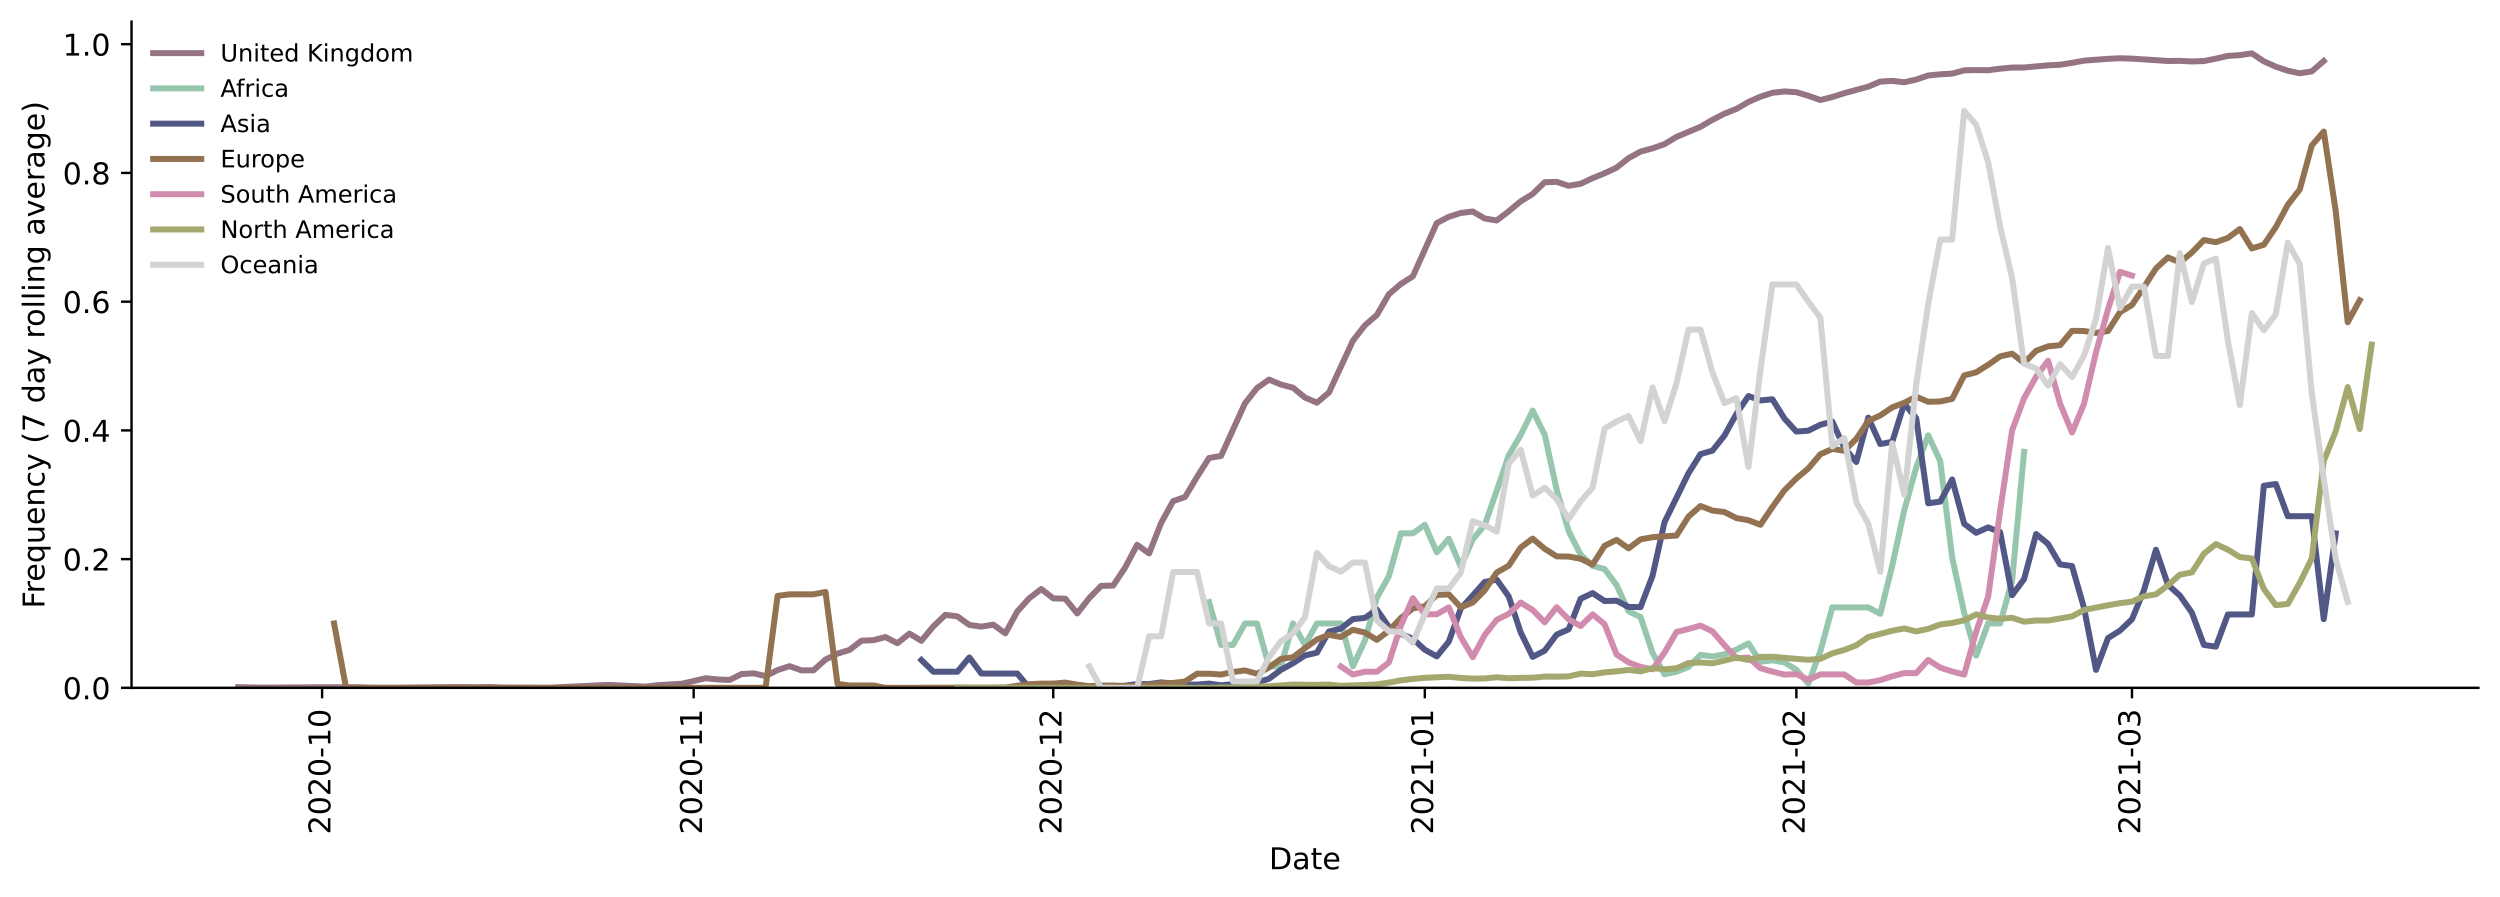 <?xml version="1.0" encoding="utf-8" standalone="no"?>
<!DOCTYPE svg PUBLIC "-//W3C//DTD SVG 1.1//EN"
  "http://www.w3.org/Graphics/SVG/1.1/DTD/svg11.dtd">
<!-- Created with matplotlib (https://matplotlib.org/) -->
<svg height="298.621pt" version="1.1" viewBox="0 0 832.181 298.621" width="832.181pt" xmlns="http://www.w3.org/2000/svg" xmlns:xlink="http://www.w3.org/1999/xlink">
 <defs>
  <style type="text/css">*{stroke-linecap:butt;stroke-linejoin:round;}</style>
 </defs>
 <g id="figure_1">
  <g id="patch_1">
   <path d="M 0 298.621 
L 832.181 298.621 
L 832.181 0 
L 0 0 
z
" style="fill:#ffffff;"/>
  </g>
  <g id="axes_1">
   <g id="patch_2">
    <path d="M 43.781 228.96 
L 824.981 228.96 
L 824.981 7.2 
L 43.781 7.2 
z
" style="fill:#ffffff;"/>
   </g>
   <g id="matplotlib.axis_1">
    <g id="xtick_1">
     <g id="line2d_1">
      <defs>
       <path d="M 0 0 
L 0 3.5 
" id="m8213815069" style="stroke:#000000;stroke-width:0.8;"/>
      </defs>
      <g>
       <use style="stroke:#000000;stroke-width:0.8;" x="107.219" xlink:href="#m8213815069" y="228.96"/>
      </g>
     </g>
     <g id="text_1">
      <!-- 2020-10 -->
      <g transform="translate(109.978 277.743)rotate(-90)scale(0.1 -0.1)">
       <defs>
        <path d="M 19.188 8.297 
L 53.609 8.297 
L 53.609 0 
L 7.328 0 
L 7.328 8.297 
Q 12.938 14.109 22.625 23.891 
Q 32.328 33.688 34.812 36.531 
Q 39.547 41.844 41.422 45.531 
Q 43.312 49.219 43.312 52.781 
Q 43.312 58.594 39.234 62.25 
Q 35.156 65.922 28.609 65.922 
Q 23.969 65.922 18.812 64.312 
Q 13.672 62.703 7.812 59.422 
L 7.812 69.391 
Q 13.766 71.781 18.938 73 
Q 24.125 74.219 28.422 74.219 
Q 39.75 74.219 46.484 68.547 
Q 53.219 62.891 53.219 53.422 
Q 53.219 48.922 51.531 44.891 
Q 49.859 40.875 45.406 35.406 
Q 44.188 33.984 37.641 27.219 
Q 31.109 20.453 19.188 8.297 
z
" id="DejaVuSans-50"/>
        <path d="M 31.781 66.406 
Q 24.172 66.406 20.328 58.906 
Q 16.5 51.422 16.5 36.375 
Q 16.5 21.391 20.328 13.891 
Q 24.172 6.391 31.781 6.391 
Q 39.453 6.391 43.281 13.891 
Q 47.125 21.391 47.125 36.375 
Q 47.125 51.422 43.281 58.906 
Q 39.453 66.406 31.781 66.406 
z
M 31.781 74.219 
Q 44.047 74.219 50.516 64.516 
Q 56.984 54.828 56.984 36.375 
Q 56.984 17.969 50.516 8.266 
Q 44.047 -1.422 31.781 -1.422 
Q 19.531 -1.422 13.062 8.266 
Q 6.594 17.969 6.594 36.375 
Q 6.594 54.828 13.062 64.516 
Q 19.531 74.219 31.781 74.219 
z
" id="DejaVuSans-48"/>
        <path d="M 4.891 31.391 
L 31.203 31.391 
L 31.203 23.391 
L 4.891 23.391 
z
" id="DejaVuSans-45"/>
        <path d="M 12.406 8.297 
L 28.516 8.297 
L 28.516 63.922 
L 10.984 60.406 
L 10.984 69.391 
L 28.422 72.906 
L 38.281 72.906 
L 38.281 8.297 
L 54.391 8.297 
L 54.391 0 
L 12.406 0 
z
" id="DejaVuSans-49"/>
       </defs>
       <use xlink:href="#DejaVuSans-50"/>
       <use x="63.623" xlink:href="#DejaVuSans-48"/>
       <use x="127.246" xlink:href="#DejaVuSans-50"/>
       <use x="190.869" xlink:href="#DejaVuSans-48"/>
       <use x="254.492" xlink:href="#DejaVuSans-45"/>
       <use x="290.576" xlink:href="#DejaVuSans-49"/>
       <use x="354.199" xlink:href="#DejaVuSans-48"/>
      </g>
     </g>
    </g>
    <g id="xtick_2">
     <g id="line2d_2">
      <g>
       <use style="stroke:#000000;stroke-width:0.8;" x="230.902" xlink:href="#m8213815069" y="228.96"/>
      </g>
     </g>
     <g id="text_2">
      <!-- 2020-11 -->
      <g transform="translate(233.662 277.743)rotate(-90)scale(0.1 -0.1)">
       <use xlink:href="#DejaVuSans-50"/>
       <use x="63.623" xlink:href="#DejaVuSans-48"/>
       <use x="127.246" xlink:href="#DejaVuSans-50"/>
       <use x="190.869" xlink:href="#DejaVuSans-48"/>
       <use x="254.492" xlink:href="#DejaVuSans-45"/>
       <use x="290.576" xlink:href="#DejaVuSans-49"/>
       <use x="354.199" xlink:href="#DejaVuSans-49"/>
      </g>
     </g>
    </g>
    <g id="xtick_3">
     <g id="line2d_3">
      <g>
       <use style="stroke:#000000;stroke-width:0.8;" x="350.596" xlink:href="#m8213815069" y="228.96"/>
      </g>
     </g>
     <g id="text_3">
      <!-- 2020-12 -->
      <g transform="translate(353.355 277.743)rotate(-90)scale(0.1 -0.1)">
       <use xlink:href="#DejaVuSans-50"/>
       <use x="63.623" xlink:href="#DejaVuSans-48"/>
       <use x="127.246" xlink:href="#DejaVuSans-50"/>
       <use x="190.869" xlink:href="#DejaVuSans-48"/>
       <use x="254.492" xlink:href="#DejaVuSans-45"/>
       <use x="290.576" xlink:href="#DejaVuSans-49"/>
       <use x="354.199" xlink:href="#DejaVuSans-50"/>
      </g>
     </g>
    </g>
    <g id="xtick_4">
     <g id="line2d_4">
      <g>
       <use style="stroke:#000000;stroke-width:0.8;" x="474.279" xlink:href="#m8213815069" y="228.96"/>
      </g>
     </g>
     <g id="text_4">
      <!-- 2021-01 -->
      <g transform="translate(477.038 277.743)rotate(-90)scale(0.1 -0.1)">
       <use xlink:href="#DejaVuSans-50"/>
       <use x="63.623" xlink:href="#DejaVuSans-48"/>
       <use x="127.246" xlink:href="#DejaVuSans-50"/>
       <use x="190.869" xlink:href="#DejaVuSans-49"/>
       <use x="254.492" xlink:href="#DejaVuSans-45"/>
       <use x="290.576" xlink:href="#DejaVuSans-48"/>
       <use x="354.199" xlink:href="#DejaVuSans-49"/>
      </g>
     </g>
    </g>
    <g id="xtick_5">
     <g id="line2d_5">
      <g>
       <use style="stroke:#000000;stroke-width:0.8;" x="597.962" xlink:href="#m8213815069" y="228.96"/>
      </g>
     </g>
     <g id="text_5">
      <!-- 2021-02 -->
      <g transform="translate(600.722 277.743)rotate(-90)scale(0.1 -0.1)">
       <use xlink:href="#DejaVuSans-50"/>
       <use x="63.623" xlink:href="#DejaVuSans-48"/>
       <use x="127.246" xlink:href="#DejaVuSans-50"/>
       <use x="190.869" xlink:href="#DejaVuSans-49"/>
       <use x="254.492" xlink:href="#DejaVuSans-45"/>
       <use x="290.576" xlink:href="#DejaVuSans-48"/>
       <use x="354.199" xlink:href="#DejaVuSans-50"/>
      </g>
     </g>
    </g>
    <g id="xtick_6">
     <g id="line2d_6">
      <g>
       <use style="stroke:#000000;stroke-width:0.8;" x="709.676" xlink:href="#m8213815069" y="228.96"/>
      </g>
     </g>
     <g id="text_6">
      <!-- 2021-03 -->
      <g transform="translate(712.436 277.743)rotate(-90)scale(0.1 -0.1)">
       <defs>
        <path d="M 40.578 39.312 
Q 47.656 37.797 51.625 33 
Q 55.609 28.219 55.609 21.188 
Q 55.609 10.406 48.188 4.484 
Q 40.766 -1.422 27.094 -1.422 
Q 22.516 -1.422 17.656 -0.516 
Q 12.797 0.391 7.625 2.203 
L 7.625 11.719 
Q 11.719 9.328 16.594 8.109 
Q 21.484 6.891 26.812 6.891 
Q 36.078 6.891 40.938 10.547 
Q 45.797 14.203 45.797 21.188 
Q 45.797 27.641 41.281 31.266 
Q 36.766 34.906 28.719 34.906 
L 20.219 34.906 
L 20.219 43.016 
L 29.109 43.016 
Q 36.375 43.016 40.234 45.922 
Q 44.094 48.828 44.094 54.297 
Q 44.094 59.906 40.109 62.906 
Q 36.141 65.922 28.719 65.922 
Q 24.656 65.922 20.016 65.031 
Q 15.375 64.156 9.812 62.312 
L 9.812 71.094 
Q 15.438 72.656 20.344 73.438 
Q 25.25 74.219 29.594 74.219 
Q 40.828 74.219 47.359 69.109 
Q 53.906 64.016 53.906 55.328 
Q 53.906 49.266 50.438 45.094 
Q 46.969 40.922 40.578 39.312 
z
" id="DejaVuSans-51"/>
       </defs>
       <use xlink:href="#DejaVuSans-50"/>
       <use x="63.623" xlink:href="#DejaVuSans-48"/>
       <use x="127.246" xlink:href="#DejaVuSans-50"/>
       <use x="190.869" xlink:href="#DejaVuSans-49"/>
       <use x="254.492" xlink:href="#DejaVuSans-45"/>
       <use x="290.576" xlink:href="#DejaVuSans-48"/>
       <use x="354.199" xlink:href="#DejaVuSans-51"/>
      </g>
     </g>
    </g>
    <g id="text_7">
     <!-- Date -->
     <g transform="translate(422.43 289.341)scale(0.1 -0.1)">
      <defs>
       <path d="M 19.672 64.797 
L 19.672 8.109 
L 31.594 8.109 
Q 46.688 8.109 53.688 14.938 
Q 60.688 21.781 60.688 36.531 
Q 60.688 51.172 53.688 57.984 
Q 46.688 64.797 31.594 64.797 
z
M 9.812 72.906 
L 30.078 72.906 
Q 51.266 72.906 61.172 64.094 
Q 71.094 55.281 71.094 36.531 
Q 71.094 17.672 61.125 8.828 
Q 51.172 0 30.078 0 
L 9.812 0 
z
" id="DejaVuSans-68"/>
       <path d="M 34.281 27.484 
Q 23.391 27.484 19.188 25 
Q 14.984 22.516 14.984 16.5 
Q 14.984 11.719 18.141 8.906 
Q 21.297 6.109 26.703 6.109 
Q 34.188 6.109 38.703 11.406 
Q 43.219 16.703 43.219 25.484 
L 43.219 27.484 
z
M 52.203 31.203 
L 52.203 0 
L 43.219 0 
L 43.219 8.297 
Q 40.141 3.328 35.547 0.953 
Q 30.953 -1.422 24.312 -1.422 
Q 15.922 -1.422 10.953 3.297 
Q 6 8.016 6 15.922 
Q 6 25.141 12.172 29.828 
Q 18.359 34.516 30.609 34.516 
L 43.219 34.516 
L 43.219 35.406 
Q 43.219 41.609 39.141 45 
Q 35.062 48.391 27.688 48.391 
Q 23 48.391 18.547 47.266 
Q 14.109 46.141 10.016 43.891 
L 10.016 52.203 
Q 14.938 54.109 19.578 55.047 
Q 24.219 56 28.609 56 
Q 40.484 56 46.344 49.844 
Q 52.203 43.703 52.203 31.203 
z
" id="DejaVuSans-97"/>
       <path d="M 18.312 70.219 
L 18.312 54.688 
L 36.812 54.688 
L 36.812 47.703 
L 18.312 47.703 
L 18.312 18.016 
Q 18.312 11.328 20.141 9.422 
Q 21.969 7.516 27.594 7.516 
L 36.812 7.516 
L 36.812 0 
L 27.594 0 
Q 17.188 0 13.234 3.875 
Q 9.281 7.766 9.281 18.016 
L 9.281 47.703 
L 2.688 47.703 
L 2.688 54.688 
L 9.281 54.688 
L 9.281 70.219 
z
" id="DejaVuSans-116"/>
       <path d="M 56.203 29.594 
L 56.203 25.203 
L 14.891 25.203 
Q 15.484 15.922 20.484 11.062 
Q 25.484 6.203 34.422 6.203 
Q 39.594 6.203 44.453 7.469 
Q 49.312 8.734 54.109 11.281 
L 54.109 2.781 
Q 49.266 0.734 44.188 -0.344 
Q 39.109 -1.422 33.891 -1.422 
Q 20.797 -1.422 13.156 6.188 
Q 5.516 13.812 5.516 26.812 
Q 5.516 40.234 12.766 48.109 
Q 20.016 56 32.328 56 
Q 43.359 56 49.781 48.891 
Q 56.203 41.797 56.203 29.594 
z
M 47.219 32.234 
Q 47.125 39.594 43.094 43.984 
Q 39.062 48.391 32.422 48.391 
Q 24.906 48.391 20.391 44.141 
Q 15.875 39.891 15.188 32.172 
z
" id="DejaVuSans-101"/>
      </defs>
      <use xlink:href="#DejaVuSans-68"/>
      <use x="77.002" xlink:href="#DejaVuSans-97"/>
      <use x="138.281" xlink:href="#DejaVuSans-116"/>
      <use x="177.49" xlink:href="#DejaVuSans-101"/>
     </g>
    </g>
   </g>
   <g id="matplotlib.axis_2">
    <g id="ytick_1">
     <g id="line2d_7">
      <defs>
       <path d="M 0 0 
L -3.5 0 
" id="mfbf2d57740" style="stroke:#000000;stroke-width:0.8;"/>
      </defs>
      <g>
       <use style="stroke:#000000;stroke-width:0.8;" x="43.781" xlink:href="#mfbf2d57740" y="228.96"/>
      </g>
     </g>
     <g id="text_8">
      <!-- 0.0 -->
      <g transform="translate(20.878 232.759)scale(0.1 -0.1)">
       <defs>
        <path d="M 10.688 12.406 
L 21 12.406 
L 21 0 
L 10.688 0 
z
" id="DejaVuSans-46"/>
       </defs>
       <use xlink:href="#DejaVuSans-48"/>
       <use x="63.623" xlink:href="#DejaVuSans-46"/>
       <use x="95.41" xlink:href="#DejaVuSans-48"/>
      </g>
     </g>
    </g>
    <g id="ytick_2">
     <g id="line2d_8">
      <g>
       <use style="stroke:#000000;stroke-width:0.8;" x="43.781" xlink:href="#mfbf2d57740" y="186.111"/>
      </g>
     </g>
     <g id="text_9">
      <!-- 0.2 -->
      <g transform="translate(20.878 189.91)scale(0.1 -0.1)">
       <use xlink:href="#DejaVuSans-48"/>
       <use x="63.623" xlink:href="#DejaVuSans-46"/>
       <use x="95.41" xlink:href="#DejaVuSans-50"/>
      </g>
     </g>
    </g>
    <g id="ytick_3">
     <g id="line2d_9">
      <g>
       <use style="stroke:#000000;stroke-width:0.8;" x="43.781" xlink:href="#mfbf2d57740" y="143.262"/>
      </g>
     </g>
     <g id="text_10">
      <!-- 0.4 -->
      <g transform="translate(20.878 147.061)scale(0.1 -0.1)">
       <defs>
        <path d="M 37.797 64.312 
L 12.891 25.391 
L 37.797 25.391 
z
M 35.203 72.906 
L 47.609 72.906 
L 47.609 25.391 
L 58.016 25.391 
L 58.016 17.188 
L 47.609 17.188 
L 47.609 0 
L 37.797 0 
L 37.797 17.188 
L 4.891 17.188 
L 4.891 26.703 
z
" id="DejaVuSans-52"/>
       </defs>
       <use xlink:href="#DejaVuSans-48"/>
       <use x="63.623" xlink:href="#DejaVuSans-46"/>
       <use x="95.41" xlink:href="#DejaVuSans-52"/>
      </g>
     </g>
    </g>
    <g id="ytick_4">
     <g id="line2d_10">
      <g>
       <use style="stroke:#000000;stroke-width:0.8;" x="43.781" xlink:href="#mfbf2d57740" y="100.413"/>
      </g>
     </g>
     <g id="text_11">
      <!-- 0.6 -->
      <g transform="translate(20.878 104.212)scale(0.1 -0.1)">
       <defs>
        <path d="M 33.016 40.375 
Q 26.375 40.375 22.484 35.828 
Q 18.609 31.297 18.609 23.391 
Q 18.609 15.531 22.484 10.953 
Q 26.375 6.391 33.016 6.391 
Q 39.656 6.391 43.531 10.953 
Q 47.406 15.531 47.406 23.391 
Q 47.406 31.297 43.531 35.828 
Q 39.656 40.375 33.016 40.375 
z
M 52.594 71.297 
L 52.594 62.312 
Q 48.875 64.062 45.094 64.984 
Q 41.312 65.922 37.594 65.922 
Q 27.828 65.922 22.672 59.328 
Q 17.531 52.734 16.797 39.406 
Q 19.672 43.656 24.016 45.922 
Q 28.375 48.188 33.594 48.188 
Q 44.578 48.188 50.953 41.516 
Q 57.328 34.859 57.328 23.391 
Q 57.328 12.156 50.688 5.359 
Q 44.047 -1.422 33.016 -1.422 
Q 20.359 -1.422 13.672 8.266 
Q 6.984 17.969 6.984 36.375 
Q 6.984 53.656 15.188 63.938 
Q 23.391 74.219 37.203 74.219 
Q 40.922 74.219 44.703 73.484 
Q 48.484 72.75 52.594 71.297 
z
" id="DejaVuSans-54"/>
       </defs>
       <use xlink:href="#DejaVuSans-48"/>
       <use x="63.623" xlink:href="#DejaVuSans-46"/>
       <use x="95.41" xlink:href="#DejaVuSans-54"/>
      </g>
     </g>
    </g>
    <g id="ytick_5">
     <g id="line2d_11">
      <g>
       <use style="stroke:#000000;stroke-width:0.8;" x="43.781" xlink:href="#mfbf2d57740" y="57.564"/>
      </g>
     </g>
     <g id="text_12">
      <!-- 0.8 -->
      <g transform="translate(20.878 61.363)scale(0.1 -0.1)">
       <defs>
        <path d="M 31.781 34.625 
Q 24.75 34.625 20.719 30.859 
Q 16.703 27.094 16.703 20.516 
Q 16.703 13.922 20.719 10.156 
Q 24.75 6.391 31.781 6.391 
Q 38.812 6.391 42.859 10.172 
Q 46.922 13.969 46.922 20.516 
Q 46.922 27.094 42.891 30.859 
Q 38.875 34.625 31.781 34.625 
z
M 21.922 38.812 
Q 15.578 40.375 12.031 44.719 
Q 8.5 49.078 8.5 55.328 
Q 8.5 64.062 14.719 69.141 
Q 20.953 74.219 31.781 74.219 
Q 42.672 74.219 48.875 69.141 
Q 55.078 64.062 55.078 55.328 
Q 55.078 49.078 51.531 44.719 
Q 48 40.375 41.703 38.812 
Q 48.828 37.156 52.797 32.312 
Q 56.781 27.484 56.781 20.516 
Q 56.781 9.906 50.312 4.234 
Q 43.844 -1.422 31.781 -1.422 
Q 19.734 -1.422 13.25 4.234 
Q 6.781 9.906 6.781 20.516 
Q 6.781 27.484 10.781 32.312 
Q 14.797 37.156 21.922 38.812 
z
M 18.312 54.391 
Q 18.312 48.734 21.844 45.562 
Q 25.391 42.391 31.781 42.391 
Q 38.141 42.391 41.719 45.562 
Q 45.312 48.734 45.312 54.391 
Q 45.312 60.062 41.719 63.234 
Q 38.141 66.406 31.781 66.406 
Q 25.391 66.406 21.844 63.234 
Q 18.312 60.062 18.312 54.391 
z
" id="DejaVuSans-56"/>
       </defs>
       <use xlink:href="#DejaVuSans-48"/>
       <use x="63.623" xlink:href="#DejaVuSans-46"/>
       <use x="95.41" xlink:href="#DejaVuSans-56"/>
      </g>
     </g>
    </g>
    <g id="ytick_6">
     <g id="line2d_12">
      <g>
       <use style="stroke:#000000;stroke-width:0.8;" x="43.781" xlink:href="#mfbf2d57740" y="14.715"/>
      </g>
     </g>
     <g id="text_13">
      <!-- 1.0 -->
      <g transform="translate(20.878 18.514)scale(0.1 -0.1)">
       <use xlink:href="#DejaVuSans-49"/>
       <use x="63.623" xlink:href="#DejaVuSans-46"/>
       <use x="95.41" xlink:href="#DejaVuSans-48"/>
      </g>
     </g>
    </g>
    <g id="text_14">
     <!-- Frequency (7 day rolling average) -->
     <g transform="translate(14.798 202.529)rotate(-90)scale(0.1 -0.1)">
      <defs>
       <path d="M 9.812 72.906 
L 51.703 72.906 
L 51.703 64.594 
L 19.672 64.594 
L 19.672 43.109 
L 48.578 43.109 
L 48.578 34.812 
L 19.672 34.812 
L 19.672 0 
L 9.812 0 
z
" id="DejaVuSans-70"/>
       <path d="M 41.109 46.297 
Q 39.594 47.172 37.812 47.578 
Q 36.031 48 33.891 48 
Q 26.266 48 22.188 43.047 
Q 18.109 38.094 18.109 28.812 
L 18.109 0 
L 9.078 0 
L 9.078 54.688 
L 18.109 54.688 
L 18.109 46.188 
Q 20.953 51.172 25.484 53.578 
Q 30.031 56 36.531 56 
Q 37.453 56 38.578 55.875 
Q 39.703 55.766 41.062 55.516 
z
" id="DejaVuSans-114"/>
       <path d="M 14.797 27.297 
Q 14.797 17.391 18.875 11.75 
Q 22.953 6.109 30.078 6.109 
Q 37.203 6.109 41.297 11.75 
Q 45.406 17.391 45.406 27.297 
Q 45.406 37.203 41.297 42.844 
Q 37.203 48.484 30.078 48.484 
Q 22.953 48.484 18.875 42.844 
Q 14.797 37.203 14.797 27.297 
z
M 45.406 8.203 
Q 42.578 3.328 38.25 0.953 
Q 33.938 -1.422 27.875 -1.422 
Q 17.969 -1.422 11.734 6.484 
Q 5.516 14.406 5.516 27.297 
Q 5.516 40.188 11.734 48.094 
Q 17.969 56 27.875 56 
Q 33.938 56 38.25 53.625 
Q 42.578 51.266 45.406 46.391 
L 45.406 54.688 
L 54.391 54.688 
L 54.391 -20.797 
L 45.406 -20.797 
z
" id="DejaVuSans-113"/>
       <path d="M 8.5 21.578 
L 8.5 54.688 
L 17.484 54.688 
L 17.484 21.922 
Q 17.484 14.156 20.5 10.266 
Q 23.531 6.391 29.594 6.391 
Q 36.859 6.391 41.078 11.031 
Q 45.312 15.672 45.312 23.688 
L 45.312 54.688 
L 54.297 54.688 
L 54.297 0 
L 45.312 0 
L 45.312 8.406 
Q 42.047 3.422 37.719 1 
Q 33.406 -1.422 27.688 -1.422 
Q 18.266 -1.422 13.375 4.438 
Q 8.5 10.297 8.5 21.578 
z
M 31.109 56 
z
" id="DejaVuSans-117"/>
       <path d="M 54.891 33.016 
L 54.891 0 
L 45.906 0 
L 45.906 32.719 
Q 45.906 40.484 42.875 44.328 
Q 39.844 48.188 33.797 48.188 
Q 26.516 48.188 22.312 43.547 
Q 18.109 38.922 18.109 30.906 
L 18.109 0 
L 9.078 0 
L 9.078 54.688 
L 18.109 54.688 
L 18.109 46.188 
Q 21.344 51.125 25.703 53.562 
Q 30.078 56 35.797 56 
Q 45.219 56 50.047 50.172 
Q 54.891 44.344 54.891 33.016 
z
" id="DejaVuSans-110"/>
       <path d="M 48.781 52.594 
L 48.781 44.188 
Q 44.969 46.297 41.141 47.344 
Q 37.312 48.391 33.406 48.391 
Q 24.656 48.391 19.812 42.844 
Q 14.984 37.312 14.984 27.297 
Q 14.984 17.281 19.812 11.734 
Q 24.656 6.203 33.406 6.203 
Q 37.312 6.203 41.141 7.25 
Q 44.969 8.297 48.781 10.406 
L 48.781 2.094 
Q 45.016 0.344 40.984 -0.531 
Q 36.969 -1.422 32.422 -1.422 
Q 20.062 -1.422 12.781 6.344 
Q 5.516 14.109 5.516 27.297 
Q 5.516 40.672 12.859 48.328 
Q 20.219 56 33.016 56 
Q 37.156 56 41.109 55.141 
Q 45.062 54.297 48.781 52.594 
z
" id="DejaVuSans-99"/>
       <path d="M 32.172 -5.078 
Q 28.375 -14.844 24.75 -17.812 
Q 21.141 -20.797 15.094 -20.797 
L 7.906 -20.797 
L 7.906 -13.281 
L 13.188 -13.281 
Q 16.891 -13.281 18.938 -11.516 
Q 21 -9.766 23.484 -3.219 
L 25.094 0.875 
L 2.984 54.688 
L 12.5 54.688 
L 29.594 11.922 
L 46.688 54.688 
L 56.203 54.688 
z
" id="DejaVuSans-121"/>
       <path id="DejaVuSans-32"/>
       <path d="M 31 75.875 
Q 24.469 64.656 21.281 53.656 
Q 18.109 42.672 18.109 31.391 
Q 18.109 20.125 21.312 9.062 
Q 24.516 -2 31 -13.188 
L 23.188 -13.188 
Q 15.875 -1.703 12.234 9.375 
Q 8.594 20.453 8.594 31.391 
Q 8.594 42.281 12.203 53.312 
Q 15.828 64.359 23.188 75.875 
z
" id="DejaVuSans-40"/>
       <path d="M 8.203 72.906 
L 55.078 72.906 
L 55.078 68.703 
L 28.609 0 
L 18.312 0 
L 43.219 64.594 
L 8.203 64.594 
z
" id="DejaVuSans-55"/>
       <path d="M 45.406 46.391 
L 45.406 75.984 
L 54.391 75.984 
L 54.391 0 
L 45.406 0 
L 45.406 8.203 
Q 42.578 3.328 38.25 0.953 
Q 33.938 -1.422 27.875 -1.422 
Q 17.969 -1.422 11.734 6.484 
Q 5.516 14.406 5.516 27.297 
Q 5.516 40.188 11.734 48.094 
Q 17.969 56 27.875 56 
Q 33.938 56 38.25 53.625 
Q 42.578 51.266 45.406 46.391 
z
M 14.797 27.297 
Q 14.797 17.391 18.875 11.75 
Q 22.953 6.109 30.078 6.109 
Q 37.203 6.109 41.297 11.75 
Q 45.406 17.391 45.406 27.297 
Q 45.406 37.203 41.297 42.844 
Q 37.203 48.484 30.078 48.484 
Q 22.953 48.484 18.875 42.844 
Q 14.797 37.203 14.797 27.297 
z
" id="DejaVuSans-100"/>
       <path d="M 30.609 48.391 
Q 23.391 48.391 19.188 42.75 
Q 14.984 37.109 14.984 27.297 
Q 14.984 17.484 19.156 11.844 
Q 23.344 6.203 30.609 6.203 
Q 37.797 6.203 41.984 11.859 
Q 46.188 17.531 46.188 27.297 
Q 46.188 37.016 41.984 42.703 
Q 37.797 48.391 30.609 48.391 
z
M 30.609 56 
Q 42.328 56 49.016 48.375 
Q 55.719 40.766 55.719 27.297 
Q 55.719 13.875 49.016 6.219 
Q 42.328 -1.422 30.609 -1.422 
Q 18.844 -1.422 12.172 6.219 
Q 5.516 13.875 5.516 27.297 
Q 5.516 40.766 12.172 48.375 
Q 18.844 56 30.609 56 
z
" id="DejaVuSans-111"/>
       <path d="M 9.422 75.984 
L 18.406 75.984 
L 18.406 0 
L 9.422 0 
z
" id="DejaVuSans-108"/>
       <path d="M 9.422 54.688 
L 18.406 54.688 
L 18.406 0 
L 9.422 0 
z
M 9.422 75.984 
L 18.406 75.984 
L 18.406 64.594 
L 9.422 64.594 
z
" id="DejaVuSans-105"/>
       <path d="M 45.406 27.984 
Q 45.406 37.75 41.375 43.109 
Q 37.359 48.484 30.078 48.484 
Q 22.859 48.484 18.828 43.109 
Q 14.797 37.75 14.797 27.984 
Q 14.797 18.266 18.828 12.891 
Q 22.859 7.516 30.078 7.516 
Q 37.359 7.516 41.375 12.891 
Q 45.406 18.266 45.406 27.984 
z
M 54.391 6.781 
Q 54.391 -7.172 48.188 -13.984 
Q 42 -20.797 29.203 -20.797 
Q 24.469 -20.797 20.266 -20.094 
Q 16.062 -19.391 12.109 -17.922 
L 12.109 -9.188 
Q 16.062 -11.328 19.922 -12.344 
Q 23.781 -13.375 27.781 -13.375 
Q 36.625 -13.375 41.016 -8.766 
Q 45.406 -4.156 45.406 5.172 
L 45.406 9.625 
Q 42.625 4.781 38.281 2.391 
Q 33.938 0 27.875 0 
Q 17.828 0 11.672 7.656 
Q 5.516 15.328 5.516 27.984 
Q 5.516 40.672 11.672 48.328 
Q 17.828 56 27.875 56 
Q 33.938 56 38.281 53.609 
Q 42.625 51.219 45.406 46.391 
L 45.406 54.688 
L 54.391 54.688 
z
" id="DejaVuSans-103"/>
       <path d="M 2.984 54.688 
L 12.5 54.688 
L 29.594 8.797 
L 46.688 54.688 
L 56.203 54.688 
L 35.688 0 
L 23.484 0 
z
" id="DejaVuSans-118"/>
       <path d="M 8.016 75.875 
L 15.828 75.875 
Q 23.141 64.359 26.781 53.312 
Q 30.422 42.281 30.422 31.391 
Q 30.422 20.453 26.781 9.375 
Q 23.141 -1.703 15.828 -13.188 
L 8.016 -13.188 
Q 14.5 -2 17.703 9.062 
Q 20.906 20.125 20.906 31.391 
Q 20.906 42.672 17.703 53.656 
Q 14.5 64.656 8.016 75.875 
z
" id="DejaVuSans-41"/>
      </defs>
      <use xlink:href="#DejaVuSans-70"/>
      <use x="50.27" xlink:href="#DejaVuSans-114"/>
      <use x="89.133" xlink:href="#DejaVuSans-101"/>
      <use x="150.656" xlink:href="#DejaVuSans-113"/>
      <use x="214.133" xlink:href="#DejaVuSans-117"/>
      <use x="277.512" xlink:href="#DejaVuSans-101"/>
      <use x="339.035" xlink:href="#DejaVuSans-110"/>
      <use x="402.414" xlink:href="#DejaVuSans-99"/>
      <use x="457.395" xlink:href="#DejaVuSans-121"/>
      <use x="516.574" xlink:href="#DejaVuSans-32"/>
      <use x="548.361" xlink:href="#DejaVuSans-40"/>
      <use x="587.375" xlink:href="#DejaVuSans-55"/>
      <use x="650.998" xlink:href="#DejaVuSans-32"/>
      <use x="682.785" xlink:href="#DejaVuSans-100"/>
      <use x="746.262" xlink:href="#DejaVuSans-97"/>
      <use x="807.541" xlink:href="#DejaVuSans-121"/>
      <use x="866.721" xlink:href="#DejaVuSans-32"/>
      <use x="898.508" xlink:href="#DejaVuSans-114"/>
      <use x="937.371" xlink:href="#DejaVuSans-111"/>
      <use x="998.553" xlink:href="#DejaVuSans-108"/>
      <use x="1026.336" xlink:href="#DejaVuSans-108"/>
      <use x="1054.119" xlink:href="#DejaVuSans-105"/>
      <use x="1081.902" xlink:href="#DejaVuSans-110"/>
      <use x="1145.281" xlink:href="#DejaVuSans-103"/>
      <use x="1208.758" xlink:href="#DejaVuSans-32"/>
      <use x="1240.545" xlink:href="#DejaVuSans-97"/>
      <use x="1301.824" xlink:href="#DejaVuSans-118"/>
      <use x="1361.004" xlink:href="#DejaVuSans-101"/>
      <use x="1422.527" xlink:href="#DejaVuSans-114"/>
      <use x="1463.641" xlink:href="#DejaVuSans-97"/>
      <use x="1524.92" xlink:href="#DejaVuSans-103"/>
      <use x="1588.396" xlink:href="#DejaVuSans-101"/>
      <use x="1649.92" xlink:href="#DejaVuSans-41"/>
     </g>
    </g>
   </g>
   <g id="line2d_13">
    <path clip-path="url(#p3441120984)" d="M 79.29 228.746 
L 87.27 228.882 
L 103.229 228.789 
L 119.188 228.759 
L 123.178 228.93 
L 131.158 228.96 
L 151.106 228.713 
L 159.086 228.767 
L 163.076 228.691 
L 167.066 228.884 
L 183.025 228.96 
L 187.015 228.694 
L 194.994 228.352 
L 198.984 228.126 
L 202.974 228.013 
L 214.943 228.561 
L 218.933 228.064 
L 226.912 227.605 
L 234.892 225.76 
L 238.882 226.168 
L 242.872 226.337 
L 246.861 224.362 
L 250.851 224.143 
L 254.841 225.033 
L 258.831 223.049 
L 262.82 221.742 
L 266.81 223.153 
L 270.8 223.123 
L 274.79 219.548 
L 278.78 217.566 
L 282.769 216.343 
L 286.759 213.266 
L 290.749 213.1 
L 294.739 212.055 
L 298.729 214.113 
L 302.718 210.904 
L 306.708 213.301 
L 310.698 208.487 
L 314.688 204.67 
L 318.677 205.16 
L 322.667 208.026 
L 326.657 208.582 
L 330.647 207.935 
L 334.637 210.831 
L 338.626 203.554 
L 342.616 199.137 
L 346.606 196.064 
L 350.596 199.184 
L 354.586 199.281 
L 358.575 204.193 
L 362.565 199.096 
L 366.555 195.019 
L 370.545 194.914 
L 374.534 188.908 
L 378.524 181.345 
L 382.514 184.222 
L 386.504 174.078 
L 390.494 166.83 
L 394.483 165.419 
L 398.473 158.736 
L 402.463 152.456 
L 406.453 151.777 
L 414.432 134.237 
L 418.422 129.182 
L 422.412 126.359 
L 426.402 128.011 
L 430.391 129.051 
L 434.381 132.344 
L 438.371 134.038 
L 442.361 130.679 
L 450.34 113.43 
L 454.33 108.296 
L 458.32 104.846 
L 462.31 97.958 
L 466.3 94.527 
L 470.289 91.994 
L 478.269 74.251 
L 482.259 72.173 
L 486.248 70.891 
L 490.238 70.409 
L 494.228 72.74 
L 498.218 73.386 
L 502.208 70.331 
L 506.197 67.002 
L 510.187 64.567 
L 514.177 60.666 
L 518.167 60.532 
L 522.157 61.847 
L 526.146 61.176 
L 530.136 59.3 
L 534.126 57.672 
L 538.116 55.79 
L 542.105 52.647 
L 546.095 50.453 
L 550.085 49.378 
L 554.075 47.978 
L 558.065 45.565 
L 566.044 42.205 
L 570.034 39.884 
L 574.024 37.837 
L 578.014 36.253 
L 582.003 33.936 
L 585.993 32.185 
L 589.983 30.892 
L 593.973 30.444 
L 597.962 30.685 
L 601.952 31.884 
L 605.942 33.288 
L 609.932 32.291 
L 613.922 31.016 
L 621.901 28.841 
L 625.891 27.162 
L 629.881 26.928 
L 633.871 27.384 
L 637.86 26.488 
L 641.85 25.132 
L 645.84 24.735 
L 649.83 24.502 
L 653.819 23.41 
L 657.809 23.336 
L 661.799 23.39 
L 665.789 22.866 
L 669.779 22.481 
L 673.768 22.468 
L 681.748 21.747 
L 685.738 21.546 
L 689.728 20.922 
L 693.717 20.186 
L 701.697 19.586 
L 705.687 19.388 
L 709.676 19.511 
L 721.646 20.297 
L 725.636 20.253 
L 729.625 20.466 
L 733.615 20.318 
L 737.605 19.523 
L 741.595 18.613 
L 745.585 18.353 
L 749.574 17.76 
L 753.564 20.402 
L 757.554 22.196 
L 761.544 23.544 
L 765.533 24.387 
L 769.523 23.771 
L 773.513 20.316 
L 773.513 20.316 
" style="fill:none;stroke:#947383;stroke-linecap:square;stroke-width:2;"/>
   </g>
   <g id="line2d_14">
    <path clip-path="url(#p3441120984)" d="M 402.463 200.394 
L 406.453 214.677 
L 410.443 214.677 
L 414.432 207.535 
L 418.422 207.535 
L 422.412 221.818 
L 426.402 221.818 
L 430.391 207.535 
L 434.381 214.677 
L 438.371 207.535 
L 442.361 207.535 
L 446.351 207.535 
L 450.34 221.818 
L 454.33 213.249 
L 458.32 198.966 
L 462.31 191.824 
L 466.3 177.541 
L 470.289 177.541 
L 474.279 174.685 
L 478.269 183.867 
L 482.259 179.322 
L 486.248 188.564 
L 490.238 179.543 
L 494.228 174.756 
L 498.218 163.358 
L 502.208 151.579 
L 506.197 144.8 
L 510.187 136.681 
L 514.177 144.681 
L 518.167 162.966 
L 522.157 176.802 
L 526.146 184.605 
L 530.136 188.355 
L 534.126 189.426 
L 538.116 194.782 
L 542.105 203.48 
L 546.095 205.389 
L 550.085 217.302 
L 554.075 224.444 
L 558.065 223.603 
L 562.054 222.014 
L 566.044 218 
L 570.034 218.526 
L 574.024 217.823 
L 578.014 216.229 
L 582.003 214.158 
L 585.993 220.28 
L 589.983 219.804 
L 593.973 220.506 
L 597.962 222.941 
L 601.952 227.532 
L 605.942 216.819 
L 609.932 202.179 
L 613.922 202.179 
L 617.911 202.179 
L 621.901 202.179 
L 625.891 204.322 
L 629.881 188.253 
L 633.871 169.89 
L 637.86 155.607 
L 641.85 144.894 
L 645.84 153.464 
L 649.83 185.601 
L 653.819 203.965 
L 657.809 218.248 
L 661.799 207.535 
L 665.789 207.535 
L 669.779 193.252 
L 673.768 150.403 
" style="fill:none;stroke:#96c6ad;stroke-linecap:square;stroke-width:2;"/>
   </g>
   <g id="line2d_15">
    <path clip-path="url(#p3441120984)" d="M 306.708 219.709 
L 310.698 223.604 
L 314.688 223.604 
L 318.677 223.604 
L 322.667 218.843 
L 326.657 224.199 
L 330.647 224.199 
L 334.637 224.199 
L 338.626 224.199 
L 342.616 228.96 
L 346.606 228.96 
L 350.596 228.656 
L 354.586 228.656 
L 358.575 228.656 
L 362.565 228.656 
L 366.555 228.656 
L 370.545 228.552 
L 374.534 228.241 
L 378.524 227.706 
L 382.514 227.706 
L 386.504 227.149 
L 390.494 227.557 
L 394.483 227.868 
L 398.473 227.893 
L 402.463 227.553 
L 406.453 228.11 
L 410.443 227.72 
L 414.432 227.006 
L 418.422 227.162 
L 422.412 225.944 
L 426.402 222.974 
L 430.391 220.776 
L 434.381 218.194 
L 438.371 217.259 
L 442.361 210.223 
L 446.351 209.246 
L 450.34 206.083 
L 454.33 205.687 
L 458.32 202.918 
L 462.31 208.673 
L 466.3 210.988 
L 470.289 212.592 
L 474.279 216.284 
L 478.269 218.493 
L 482.259 213.607 
L 486.248 202.592 
L 490.238 198.196 
L 494.228 193.723 
L 498.218 192.939 
L 502.208 198.531 
L 506.197 210.52 
L 510.187 218.65 
L 514.177 216.59 
L 518.167 211.252 
L 522.157 209.488 
L 526.146 199.318 
L 530.136 197.422 
L 534.126 200.06 
L 538.116 199.971 
L 542.105 202.03 
L 546.095 202.094 
L 550.085 191.674 
L 554.075 173.791 
L 558.065 165.664 
L 562.054 157.536 
L 566.044 151.162 
L 570.034 150.003 
L 574.024 144.976 
L 578.014 137.767 
L 582.003 131.836 
L 585.993 133.3 
L 589.983 132.903 
L 593.973 139.305 
L 597.962 143.657 
L 601.952 143.359 
L 605.942 141.392 
L 609.932 140.314 
L 613.922 149.032 
L 617.911 153.793 
L 621.901 139.016 
L 625.891 147.813 
L 629.881 147.048 
L 633.871 134.354 
L 637.86 139.218 
L 641.85 167.538 
L 645.84 166.979 
L 649.83 159.607 
L 653.819 174.357 
L 657.809 177.349 
L 661.799 175.567 
L 665.789 177.117 
L 669.779 198.124 
L 673.768 192.756 
L 677.758 177.759 
L 681.748 181.078 
L 685.738 187.872 
L 689.728 188.426 
L 693.717 202.378 
L 697.707 222.99 
L 701.697 212.417 
L 705.687 209.909 
L 709.676 206.132 
L 713.666 196.465 
L 717.656 182.995 
L 721.646 194.681 
L 725.636 198.252 
L 729.625 203.965 
L 733.615 214.677 
L 737.605 215.248 
L 741.595 204.536 
L 745.585 204.536 
L 749.574 204.536 
L 753.564 161.687 
L 757.554 161.116 
L 761.544 171.828 
L 765.533 171.828 
L 769.523 171.828 
L 773.513 206.107 
L 777.503 177.541 
" style="fill:none;stroke:#525886;stroke-linecap:square;stroke-width:2;"/>
   </g>
   <g id="line2d_16">
    <path clip-path="url(#p3441120984)" d="M 111.209 207.535 
L 115.198 228.96 
L 254.841 228.96 
L 258.831 198.354 
L 262.82 197.828 
L 270.8 197.828 
L 274.79 197.038 
L 278.78 227.645 
L 282.769 228.17 
L 290.749 228.17 
L 294.739 228.96 
L 334.637 228.888 
L 338.626 228.269 
L 342.616 227.765 
L 346.606 227.56 
L 350.596 227.56 
L 354.586 227.21 
L 358.575 227.901 
L 362.565 228.405 
L 366.555 228.194 
L 370.545 228.194 
L 374.534 228.355 
L 378.524 228.355 
L 382.514 227.971 
L 386.504 227.469 
L 390.494 227.331 
L 394.483 226.863 
L 398.473 224.255 
L 402.463 224.267 
L 406.453 224.536 
L 410.443 223.675 
L 414.432 223.178 
L 418.422 224.288 
L 422.412 222.193 
L 426.402 219.306 
L 430.391 218.808 
L 434.381 215.751 
L 438.371 212.869 
L 442.361 211.31 
L 446.351 212.047 
L 450.34 209.631 
L 454.33 210.559 
L 458.32 212.983 
L 462.31 209.955 
L 466.3 205.736 
L 470.289 202.523 
L 474.279 201.806 
L 478.269 198.05 
L 482.259 197.849 
L 486.248 202.161 
L 490.238 200.556 
L 494.228 196.463 
L 498.218 190.574 
L 502.208 188.317 
L 506.197 182.246 
L 510.187 179.29 
L 514.177 182.671 
L 518.167 185.197 
L 522.157 185.269 
L 526.146 185.999 
L 530.136 187.925 
L 534.126 181.682 
L 538.116 179.727 
L 542.105 182.528 
L 546.095 179.54 
L 550.085 178.817 
L 558.065 178.261 
L 562.054 171.96 
L 566.044 168.441 
L 570.034 169.96 
L 574.024 170.437 
L 578.014 172.464 
L 582.003 173.172 
L 585.993 174.692 
L 589.983 168.766 
L 593.973 163.218 
L 597.962 159.265 
L 601.952 155.916 
L 605.942 151.209 
L 609.932 149.434 
L 613.922 150.043 
L 617.911 146.081 
L 621.901 140.126 
L 625.891 138.286 
L 629.881 135.593 
L 633.871 134.055 
L 637.86 132.049 
L 641.85 133.743 
L 645.84 133.63 
L 649.83 132.777 
L 653.819 124.964 
L 657.809 123.932 
L 661.799 121.432 
L 665.789 118.625 
L 669.779 117.727 
L 673.768 120.834 
L 677.758 116.773 
L 681.748 115.279 
L 685.738 114.917 
L 689.728 110.126 
L 693.717 110.194 
L 697.707 110.811 
L 701.697 110.193 
L 705.687 103.927 
L 709.676 101.518 
L 713.666 95.564 
L 717.656 89.358 
L 721.646 85.692 
L 725.636 87.352 
L 729.625 84.04 
L 733.615 79.906 
L 737.605 80.608 
L 741.595 79.194 
L 745.585 76.239 
L 749.574 82.708 
L 753.564 81.463 
L 757.554 75.599 
L 761.544 68.179 
L 765.533 63.07 
L 769.523 48.432 
L 773.513 43.79 
L 777.503 70.305 
L 781.493 107.261 
L 785.482 99.945 
L 785.482 99.945 
" style="fill:none;stroke:#937252;stroke-linecap:square;stroke-width:2;"/>
   </g>
   <g id="line2d_17">
    <path clip-path="url(#p3441120984)" d="M 446.351 221.849 
L 450.34 224.527 
L 454.33 223.604 
L 458.32 223.604 
L 462.31 220.543 
L 466.3 208.301 
L 470.289 199.119 
L 474.279 204.475 
L 478.269 204.475 
L 482.259 202.179 
L 486.248 212.041 
L 490.238 218.751 
L 494.228 211.364 
L 498.218 206.322 
L 502.208 204.333 
L 506.197 200.592 
L 510.187 203.064 
L 514.177 207.156 
L 518.167 202.115 
L 522.157 206.164 
L 526.146 208.39 
L 530.136 204.495 
L 534.126 207.791 
L 538.116 217.873 
L 542.105 220.5 
L 546.095 221.97 
L 550.085 222.804 
L 554.075 217.215 
L 558.065 210.36 
L 562.054 209.381 
L 566.044 208.236 
L 570.034 210.169 
L 574.024 214.761 
L 578.014 219.097 
L 582.003 218.861 
L 585.993 222.432 
L 589.983 223.56 
L 593.973 224.556 
L 597.962 224.398 
L 601.952 226.282 
L 605.942 224.497 
L 609.932 224.497 
L 613.922 224.497 
L 617.911 227.175 
L 621.901 227.175 
L 625.891 226.402 
L 629.881 225.103 
L 633.871 224.058 
L 637.86 224.058 
L 641.85 219.664 
L 645.84 222.222 
L 649.83 223.52 
L 653.819 224.565 
L 657.809 210.282 
L 661.799 198.609 
L 665.789 170.043 
L 669.779 143.262 
L 673.768 132.55 
L 677.758 125.408 
L 681.748 120.052 
L 685.738 134.335 
L 689.728 143.976 
L 693.717 134.391 
L 697.707 117.252 
L 701.697 102.969 
L 705.687 90.471 
L 709.676 91.741 
" style="fill:none;stroke:#d18cad;stroke-linecap:square;stroke-width:2;"/>
   </g>
   <g id="line2d_18">
    <path clip-path="url(#p3441120984)" d="M 318.677 228.873 
L 322.667 228.96 
L 326.657 228.96 
L 330.647 228.96 
L 334.637 228.96 
L 338.626 228.96 
L 342.616 228.96 
L 346.606 228.96 
L 350.596 228.96 
L 354.586 228.96 
L 358.575 228.96 
L 362.565 228.96 
L 366.555 228.96 
L 370.545 228.96 
L 374.534 228.96 
L 378.524 228.96 
L 382.514 228.96 
L 386.504 228.96 
L 390.494 228.96 
L 394.483 228.96 
L 398.473 228.96 
L 402.463 228.96 
L 406.453 228.834 
L 410.443 228.834 
L 414.432 228.691 
L 418.422 228.562 
L 422.412 228.439 
L 426.402 228.162 
L 430.391 227.869 
L 434.381 227.94 
L 438.371 227.945 
L 442.361 227.883 
L 446.351 228.286 
L 450.34 228.149 
L 454.33 228.016 
L 458.32 227.808 
L 462.31 227.205 
L 466.3 226.471 
L 470.289 225.987 
L 474.279 225.637 
L 478.269 225.446 
L 482.259 225.284 
L 486.248 225.661 
L 490.238 225.881 
L 494.228 225.835 
L 498.218 225.443 
L 502.208 225.764 
L 506.197 225.642 
L 510.187 225.588 
L 514.177 225.222 
L 518.167 225.243 
L 522.157 225.142 
L 526.146 224.227 
L 530.136 224.414 
L 534.126 223.807 
L 538.116 223.469 
L 542.105 222.991 
L 546.095 223.482 
L 550.085 222.392 
L 554.075 222.779 
L 558.065 222.454 
L 562.054 220.702 
L 566.044 220.531 
L 570.034 220.793 
L 574.024 219.879 
L 578.014 218.873 
L 582.003 219.67 
L 585.993 218.673 
L 589.983 218.625 
L 593.973 218.957 
L 597.962 219.315 
L 601.952 219.621 
L 605.942 219.313 
L 609.932 217.481 
L 613.922 216.338 
L 617.911 214.796 
L 621.901 212.032 
L 625.891 211.009 
L 629.881 209.949 
L 633.871 209.201 
L 637.86 210.18 
L 641.85 209.336 
L 645.84 207.868 
L 649.83 207.371 
L 653.819 206.491 
L 657.809 204.511 
L 661.799 205.532 
L 665.789 205.97 
L 669.779 205.64 
L 673.768 206.949 
L 677.758 206.546 
L 681.748 206.548 
L 685.738 205.868 
L 689.728 205.18 
L 693.717 203.03 
L 697.707 202.237 
L 701.697 201.489 
L 705.687 200.768 
L 709.676 200.264 
L 713.666 198.497 
L 717.656 197.842 
L 721.646 194.834 
L 725.636 191.28 
L 729.625 190.547 
L 733.615 184.318 
L 737.605 181.1 
L 741.595 182.971 
L 745.585 185.438 
L 749.574 185.895 
L 753.564 196.032 
L 757.554 201.437 
L 761.544 201.044 
L 765.533 194.005 
L 769.523 185.898 
L 773.513 153.432 
L 777.503 143.56 
L 781.493 128.857 
L 785.482 142.816 
L 789.472 114.696 
" style="fill:none;stroke:#a4a86f;stroke-linecap:square;stroke-width:2;"/>
   </g>
   <g id="line2d_19">
    <path clip-path="url(#p3441120984)" d="M 362.565 221.818 
L 366.555 228.96 
L 370.545 228.96 
L 374.534 228.96 
L 378.524 228.96 
L 382.514 211.82 
L 386.504 211.82 
L 390.494 190.396 
L 394.483 190.396 
L 398.473 190.396 
L 402.463 207.535 
L 406.453 207.535 
L 410.443 226.818 
L 414.432 226.818 
L 418.422 226.818 
L 422.412 218.783 
L 426.402 213.427 
L 430.391 210.809 
L 434.381 205.453 
L 438.371 184.028 
L 442.361 188.491 
L 446.351 190.277 
L 450.34 187.247 
L 454.33 187.247 
L 458.32 206.529 
L 462.31 210.1 
L 466.3 210.375 
L 470.289 213.88 
L 474.279 204.461 
L 478.269 195.891 
L 482.259 195.891 
L 486.248 190.618 
L 490.238 173.478 
L 494.228 174.863 
L 498.218 177.006 
L 502.208 154.321 
L 506.197 149.706 
L 510.187 165.01 
L 514.177 162.331 
L 518.167 166.14 
L 522.157 172.757 
L 526.146 166.897 
L 530.136 162.306 
L 534.126 142.667 
L 538.116 140.286 
L 542.105 138.501 
L 546.095 146.833 
L 550.085 128.979 
L 554.075 140.201 
L 558.065 127.566 
L 562.054 109.713 
L 566.044 109.713 
L 570.034 123.996 
L 574.024 134.198 
L 578.014 132.55 
L 582.003 155.403 
L 585.993 123.266 
L 589.983 94.7 
L 593.973 94.7 
L 597.962 94.7 
L 601.952 100.413 
L 605.942 105.769 
L 609.932 148.618 
L 613.922 145.761 
L 617.911 167.186 
L 621.901 174.328 
L 625.891 190.396 
L 629.881 147.547 
L 633.871 164.686 
L 637.86 127.959 
L 641.85 101.178 
L 645.84 79.754 
L 649.83 79.754 
L 653.819 36.905 
L 657.809 41.496 
L 661.799 53.993 
L 665.789 75.418 
L 669.779 92.557 
L 673.768 121.123 
L 677.758 122.654 
L 681.748 128.367 
L 685.738 121.225 
L 689.728 125.51 
L 693.717 118.369 
L 697.707 106.126 
L 701.697 82.559 
L 705.687 102.555 
L 709.676 95.414 
L 713.666 95.414 
L 717.656 118.486 
L 721.646 118.486 
L 725.636 84.207 
L 729.625 100.531 
L 733.615 87.676 
L 737.605 86.028 
L 741.595 113.404 
L 745.585 134.828 
L 749.574 104.222 
L 753.564 109.935 
L 757.554 104.579 
L 761.544 80.774 
L 765.533 87.915 
L 769.523 130.764 
L 773.513 159.33 
L 777.503 186.111 
L 781.493 200.394 
" style="fill:none;stroke:#d3d3d3;stroke-linecap:square;stroke-width:2;"/>
   </g>
   <g id="patch_3">
    <path d="M 43.781 228.96 
L 43.781 7.2 
" style="fill:none;stroke:#000000;stroke-linecap:square;stroke-linejoin:miter;stroke-width:0.8;"/>
   </g>
   <g id="patch_4">
    <path d="M 43.781 228.96 
L 824.981 228.96 
" style="fill:none;stroke:#000000;stroke-linecap:square;stroke-linejoin:miter;stroke-width:0.8;"/>
   </g>
   <g id="legend_1">
    <g id="line2d_20">
     <path d="M 50.981 17.679 
L 66.981 17.679 
" style="fill:none;stroke:#947383;stroke-linecap:square;stroke-width:2;"/>
    </g>
    <g id="line2d_21"/>
    <g id="text_15">
     <!-- United Kingdom -->
     <g transform="translate(73.381 20.479)scale(0.08 -0.08)">
      <defs>
       <path d="M 8.688 72.906 
L 18.609 72.906 
L 18.609 28.609 
Q 18.609 16.891 22.844 11.734 
Q 27.094 6.594 36.625 6.594 
Q 46.094 6.594 50.344 11.734 
Q 54.594 16.891 54.594 28.609 
L 54.594 72.906 
L 64.5 72.906 
L 64.5 27.391 
Q 64.5 13.141 57.438 5.859 
Q 50.391 -1.422 36.625 -1.422 
Q 22.797 -1.422 15.734 5.859 
Q 8.688 13.141 8.688 27.391 
z
" id="DejaVuSans-85"/>
       <path d="M 9.812 72.906 
L 19.672 72.906 
L 19.672 42.094 
L 52.391 72.906 
L 65.094 72.906 
L 28.906 38.922 
L 67.672 0 
L 54.688 0 
L 19.672 35.109 
L 19.672 0 
L 9.812 0 
z
" id="DejaVuSans-75"/>
       <path d="M 52 44.188 
Q 55.375 50.25 60.062 53.125 
Q 64.75 56 71.094 56 
Q 79.641 56 84.281 50.016 
Q 88.922 44.047 88.922 33.016 
L 88.922 0 
L 79.891 0 
L 79.891 32.719 
Q 79.891 40.578 77.094 44.375 
Q 74.312 48.188 68.609 48.188 
Q 61.625 48.188 57.562 43.547 
Q 53.516 38.922 53.516 30.906 
L 53.516 0 
L 44.484 0 
L 44.484 32.719 
Q 44.484 40.625 41.703 44.406 
Q 38.922 48.188 33.109 48.188 
Q 26.219 48.188 22.156 43.531 
Q 18.109 38.875 18.109 30.906 
L 18.109 0 
L 9.078 0 
L 9.078 54.688 
L 18.109 54.688 
L 18.109 46.188 
Q 21.188 51.219 25.484 53.609 
Q 29.781 56 35.688 56 
Q 41.656 56 45.828 52.969 
Q 50 49.953 52 44.188 
z
" id="DejaVuSans-109"/>
      </defs>
      <use xlink:href="#DejaVuSans-85"/>
      <use x="73.193" xlink:href="#DejaVuSans-110"/>
      <use x="136.572" xlink:href="#DejaVuSans-105"/>
      <use x="164.355" xlink:href="#DejaVuSans-116"/>
      <use x="203.564" xlink:href="#DejaVuSans-101"/>
      <use x="265.088" xlink:href="#DejaVuSans-100"/>
      <use x="328.564" xlink:href="#DejaVuSans-32"/>
      <use x="360.352" xlink:href="#DejaVuSans-75"/>
      <use x="425.928" xlink:href="#DejaVuSans-105"/>
      <use x="453.711" xlink:href="#DejaVuSans-110"/>
      <use x="517.09" xlink:href="#DejaVuSans-103"/>
      <use x="580.566" xlink:href="#DejaVuSans-100"/>
      <use x="644.043" xlink:href="#DejaVuSans-111"/>
      <use x="705.225" xlink:href="#DejaVuSans-109"/>
     </g>
    </g>
    <g id="line2d_22">
     <path d="M 50.981 29.421 
L 66.981 29.421 
" style="fill:none;stroke:#96c6ad;stroke-linecap:square;stroke-width:2;"/>
    </g>
    <g id="line2d_23"/>
    <g id="text_16">
     <!-- Africa -->
     <g transform="translate(73.381 32.221)scale(0.08 -0.08)">
      <defs>
       <path d="M 34.188 63.188 
L 20.797 26.906 
L 47.609 26.906 
z
M 28.609 72.906 
L 39.797 72.906 
L 67.578 0 
L 57.328 0 
L 50.688 18.703 
L 17.828 18.703 
L 11.188 0 
L 0.781 0 
z
" id="DejaVuSans-65"/>
       <path d="M 37.109 75.984 
L 37.109 68.5 
L 28.516 68.5 
Q 23.688 68.5 21.797 66.547 
Q 19.922 64.594 19.922 59.516 
L 19.922 54.688 
L 34.719 54.688 
L 34.719 47.703 
L 19.922 47.703 
L 19.922 0 
L 10.891 0 
L 10.891 47.703 
L 2.297 47.703 
L 2.297 54.688 
L 10.891 54.688 
L 10.891 58.5 
Q 10.891 67.625 15.141 71.797 
Q 19.391 75.984 28.609 75.984 
z
" id="DejaVuSans-102"/>
      </defs>
      <use xlink:href="#DejaVuSans-65"/>
      <use x="64.783" xlink:href="#DejaVuSans-102"/>
      <use x="99.988" xlink:href="#DejaVuSans-114"/>
      <use x="141.102" xlink:href="#DejaVuSans-105"/>
      <use x="168.885" xlink:href="#DejaVuSans-99"/>
      <use x="223.865" xlink:href="#DejaVuSans-97"/>
     </g>
    </g>
    <g id="line2d_24">
     <path d="M 50.981 41.164 
L 66.981 41.164 
" style="fill:none;stroke:#525886;stroke-linecap:square;stroke-width:2;"/>
    </g>
    <g id="line2d_25"/>
    <g id="text_17">
     <!-- Asia -->
     <g transform="translate(73.381 43.964)scale(0.08 -0.08)">
      <defs>
       <path d="M 44.281 53.078 
L 44.281 44.578 
Q 40.484 46.531 36.375 47.5 
Q 32.281 48.484 27.875 48.484 
Q 21.188 48.484 17.844 46.438 
Q 14.5 44.391 14.5 40.281 
Q 14.5 37.156 16.891 35.375 
Q 19.281 33.594 26.516 31.984 
L 29.594 31.297 
Q 39.156 29.25 43.188 25.516 
Q 47.219 21.781 47.219 15.094 
Q 47.219 7.469 41.188 3.016 
Q 35.156 -1.422 24.609 -1.422 
Q 20.219 -1.422 15.453 -0.562 
Q 10.688 0.297 5.422 2 
L 5.422 11.281 
Q 10.406 8.688 15.234 7.391 
Q 20.062 6.109 24.812 6.109 
Q 31.156 6.109 34.562 8.281 
Q 37.984 10.453 37.984 14.406 
Q 37.984 18.062 35.516 20.016 
Q 33.062 21.969 24.703 23.781 
L 21.578 24.516 
Q 13.234 26.266 9.516 29.906 
Q 5.812 33.547 5.812 39.891 
Q 5.812 47.609 11.281 51.797 
Q 16.75 56 26.812 56 
Q 31.781 56 36.172 55.266 
Q 40.578 54.547 44.281 53.078 
z
" id="DejaVuSans-115"/>
      </defs>
      <use xlink:href="#DejaVuSans-65"/>
      <use x="68.408" xlink:href="#DejaVuSans-115"/>
      <use x="120.508" xlink:href="#DejaVuSans-105"/>
      <use x="148.291" xlink:href="#DejaVuSans-97"/>
     </g>
    </g>
    <g id="line2d_26">
     <path d="M 50.981 52.906 
L 66.981 52.906 
" style="fill:none;stroke:#937252;stroke-linecap:square;stroke-width:2;"/>
    </g>
    <g id="line2d_27"/>
    <g id="text_18">
     <!-- Europe -->
     <g transform="translate(73.381 55.706)scale(0.08 -0.08)">
      <defs>
       <path d="M 9.812 72.906 
L 55.906 72.906 
L 55.906 64.594 
L 19.672 64.594 
L 19.672 43.016 
L 54.391 43.016 
L 54.391 34.719 
L 19.672 34.719 
L 19.672 8.297 
L 56.781 8.297 
L 56.781 0 
L 9.812 0 
z
" id="DejaVuSans-69"/>
       <path d="M 18.109 8.203 
L 18.109 -20.797 
L 9.078 -20.797 
L 9.078 54.688 
L 18.109 54.688 
L 18.109 46.391 
Q 20.953 51.266 25.266 53.625 
Q 29.594 56 35.594 56 
Q 45.562 56 51.781 48.094 
Q 58.016 40.188 58.016 27.297 
Q 58.016 14.406 51.781 6.484 
Q 45.562 -1.422 35.594 -1.422 
Q 29.594 -1.422 25.266 0.953 
Q 20.953 3.328 18.109 8.203 
z
M 48.688 27.297 
Q 48.688 37.203 44.609 42.844 
Q 40.531 48.484 33.406 48.484 
Q 26.266 48.484 22.188 42.844 
Q 18.109 37.203 18.109 27.297 
Q 18.109 17.391 22.188 11.75 
Q 26.266 6.109 33.406 6.109 
Q 40.531 6.109 44.609 11.75 
Q 48.688 17.391 48.688 27.297 
z
" id="DejaVuSans-112"/>
      </defs>
      <use xlink:href="#DejaVuSans-69"/>
      <use x="63.184" xlink:href="#DejaVuSans-117"/>
      <use x="126.562" xlink:href="#DejaVuSans-114"/>
      <use x="165.426" xlink:href="#DejaVuSans-111"/>
      <use x="226.607" xlink:href="#DejaVuSans-112"/>
      <use x="290.084" xlink:href="#DejaVuSans-101"/>
     </g>
    </g>
    <g id="line2d_28">
     <path d="M 50.981 64.649 
L 66.981 64.649 
" style="fill:none;stroke:#d18cad;stroke-linecap:square;stroke-width:2;"/>
    </g>
    <g id="line2d_29"/>
    <g id="text_19">
     <!-- South America -->
     <g transform="translate(73.381 67.449)scale(0.08 -0.08)">
      <defs>
       <path d="M 53.516 70.516 
L 53.516 60.891 
Q 47.906 63.578 42.922 64.891 
Q 37.938 66.219 33.297 66.219 
Q 25.25 66.219 20.875 63.094 
Q 16.5 59.969 16.5 54.203 
Q 16.5 49.359 19.406 46.891 
Q 22.312 44.438 30.422 42.922 
L 36.375 41.703 
Q 47.406 39.594 52.656 34.297 
Q 57.906 29 57.906 20.125 
Q 57.906 9.516 50.797 4.047 
Q 43.703 -1.422 29.984 -1.422 
Q 24.812 -1.422 18.969 -0.25 
Q 13.141 0.922 6.891 3.219 
L 6.891 13.375 
Q 12.891 10.016 18.656 8.297 
Q 24.422 6.594 29.984 6.594 
Q 38.422 6.594 43.016 9.906 
Q 47.609 13.234 47.609 19.391 
Q 47.609 24.75 44.312 27.781 
Q 41.016 30.812 33.5 32.328 
L 27.484 33.5 
Q 16.453 35.688 11.516 40.375 
Q 6.594 45.062 6.594 53.422 
Q 6.594 63.094 13.406 68.656 
Q 20.219 74.219 32.172 74.219 
Q 37.312 74.219 42.625 73.281 
Q 47.953 72.359 53.516 70.516 
z
" id="DejaVuSans-83"/>
       <path d="M 54.891 33.016 
L 54.891 0 
L 45.906 0 
L 45.906 32.719 
Q 45.906 40.484 42.875 44.328 
Q 39.844 48.188 33.797 48.188 
Q 26.516 48.188 22.312 43.547 
Q 18.109 38.922 18.109 30.906 
L 18.109 0 
L 9.078 0 
L 9.078 75.984 
L 18.109 75.984 
L 18.109 46.188 
Q 21.344 51.125 25.703 53.562 
Q 30.078 56 35.797 56 
Q 45.219 56 50.047 50.172 
Q 54.891 44.344 54.891 33.016 
z
" id="DejaVuSans-104"/>
      </defs>
      <use xlink:href="#DejaVuSans-83"/>
      <use x="63.477" xlink:href="#DejaVuSans-111"/>
      <use x="124.658" xlink:href="#DejaVuSans-117"/>
      <use x="188.037" xlink:href="#DejaVuSans-116"/>
      <use x="227.246" xlink:href="#DejaVuSans-104"/>
      <use x="290.625" xlink:href="#DejaVuSans-32"/>
      <use x="322.412" xlink:href="#DejaVuSans-65"/>
      <use x="390.82" xlink:href="#DejaVuSans-109"/>
      <use x="488.232" xlink:href="#DejaVuSans-101"/>
      <use x="549.756" xlink:href="#DejaVuSans-114"/>
      <use x="590.869" xlink:href="#DejaVuSans-105"/>
      <use x="618.652" xlink:href="#DejaVuSans-99"/>
      <use x="673.633" xlink:href="#DejaVuSans-97"/>
     </g>
    </g>
    <g id="line2d_30">
     <path d="M 50.981 76.391 
L 66.981 76.391 
" style="fill:none;stroke:#a4a86f;stroke-linecap:square;stroke-width:2;"/>
    </g>
    <g id="line2d_31"/>
    <g id="text_20">
     <!-- North America -->
     <g transform="translate(73.381 79.191)scale(0.08 -0.08)">
      <defs>
       <path d="M 9.812 72.906 
L 23.094 72.906 
L 55.422 11.922 
L 55.422 72.906 
L 64.984 72.906 
L 64.984 0 
L 51.703 0 
L 19.391 60.984 
L 19.391 0 
L 9.812 0 
z
" id="DejaVuSans-78"/>
      </defs>
      <use xlink:href="#DejaVuSans-78"/>
      <use x="74.805" xlink:href="#DejaVuSans-111"/>
      <use x="135.986" xlink:href="#DejaVuSans-114"/>
      <use x="177.1" xlink:href="#DejaVuSans-116"/>
      <use x="216.309" xlink:href="#DejaVuSans-104"/>
      <use x="279.688" xlink:href="#DejaVuSans-32"/>
      <use x="311.475" xlink:href="#DejaVuSans-65"/>
      <use x="379.883" xlink:href="#DejaVuSans-109"/>
      <use x="477.295" xlink:href="#DejaVuSans-101"/>
      <use x="538.818" xlink:href="#DejaVuSans-114"/>
      <use x="579.932" xlink:href="#DejaVuSans-105"/>
      <use x="607.715" xlink:href="#DejaVuSans-99"/>
      <use x="662.695" xlink:href="#DejaVuSans-97"/>
     </g>
    </g>
    <g id="line2d_32">
     <path d="M 50.981 88.134 
L 66.981 88.134 
" style="fill:none;stroke:#d3d3d3;stroke-linecap:square;stroke-width:2;"/>
    </g>
    <g id="line2d_33"/>
    <g id="text_21">
     <!-- Oceania -->
     <g transform="translate(73.381 90.934)scale(0.08 -0.08)">
      <defs>
       <path d="M 39.406 66.219 
Q 28.656 66.219 22.328 58.203 
Q 16.016 50.203 16.016 36.375 
Q 16.016 22.609 22.328 14.594 
Q 28.656 6.594 39.406 6.594 
Q 50.141 6.594 56.422 14.594 
Q 62.703 22.609 62.703 36.375 
Q 62.703 50.203 56.422 58.203 
Q 50.141 66.219 39.406 66.219 
z
M 39.406 74.219 
Q 54.734 74.219 63.906 63.938 
Q 73.094 53.656 73.094 36.375 
Q 73.094 19.141 63.906 8.859 
Q 54.734 -1.422 39.406 -1.422 
Q 24.031 -1.422 14.812 8.828 
Q 5.609 19.094 5.609 36.375 
Q 5.609 53.656 14.812 63.938 
Q 24.031 74.219 39.406 74.219 
z
" id="DejaVuSans-79"/>
      </defs>
      <use xlink:href="#DejaVuSans-79"/>
      <use x="78.711" xlink:href="#DejaVuSans-99"/>
      <use x="133.691" xlink:href="#DejaVuSans-101"/>
      <use x="195.215" xlink:href="#DejaVuSans-97"/>
      <use x="256.494" xlink:href="#DejaVuSans-110"/>
      <use x="319.873" xlink:href="#DejaVuSans-105"/>
      <use x="347.656" xlink:href="#DejaVuSans-97"/>
     </g>
    </g>
   </g>
  </g>
 </g>
 <defs>
  <clipPath id="p3441120984">
   <rect height="221.76" width="781.2" x="43.781" y="7.2"/>
  </clipPath>
 </defs>
</svg>
